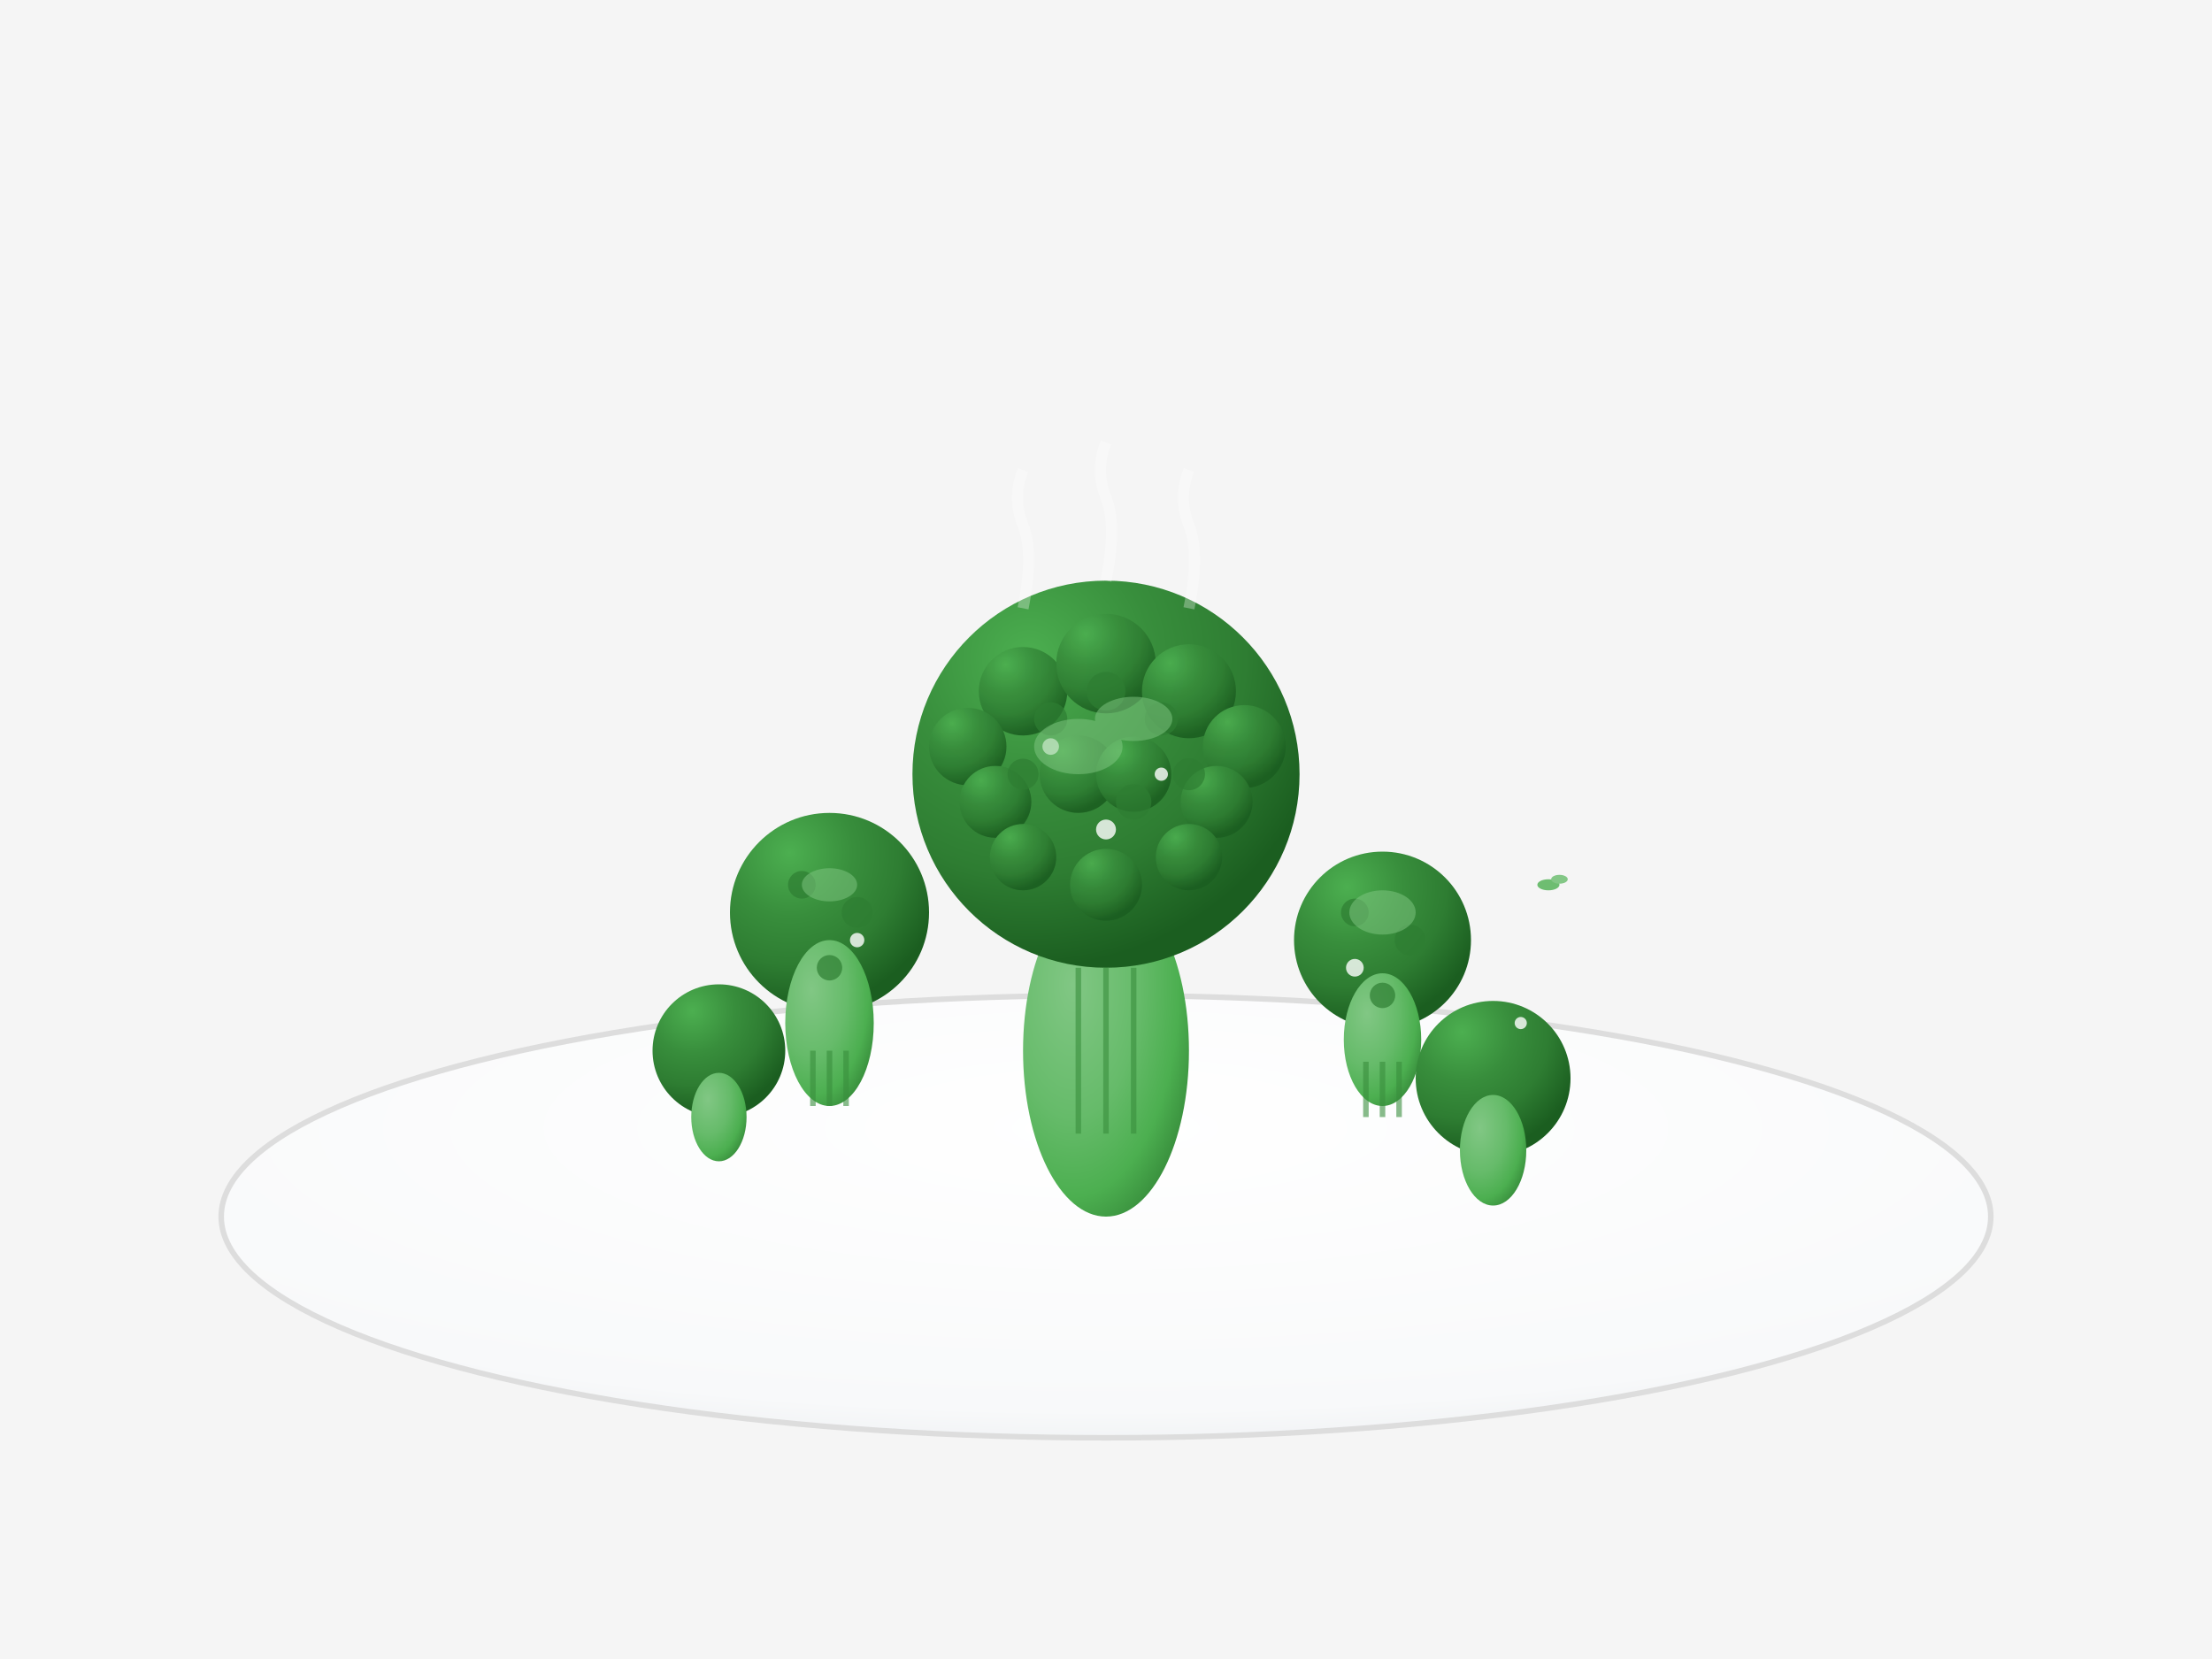 <svg width="400" height="300" viewBox="0 0 400 300" xmlns="http://www.w3.org/2000/svg">
  <defs>
    <radialGradient id="plateGrad" cx="0.5" cy="0.3" r="0.8">
      <stop offset="0%" style="stop-color:#ffffff"/>
      <stop offset="80%" style="stop-color:#f8f9fa"/>
      <stop offset="100%" style="stop-color:#e9ecef"/>
    </radialGradient>
    <radialGradient id="broccoliStemGrad" cx="0.3" cy="0.3" r="0.8">
      <stop offset="0%" style="stop-color:#81C784"/>
      <stop offset="50%" style="stop-color:#66BB6A"/>
      <stop offset="80%" style="stop-color:#4CAF50"/>
      <stop offset="100%" style="stop-color:#388E3C"/>
    </radialGradient>
    <radialGradient id="broccoliFloretGrad" cx="0.3" cy="0.2" r="0.8">
      <stop offset="0%" style="stop-color:#4CAF50"/>
      <stop offset="40%" style="stop-color:#388E3C"/>
      <stop offset="70%" style="stop-color:#2E7D32"/>
      <stop offset="100%" style="stop-color:#1B5E20"/>
    </radialGradient>
    <filter id="shadow">
      <feDropShadow dx="2" dy="3" stdDeviation="3" flood-opacity="0.3"/>
    </filter>
  </defs>
  
  <!-- Background -->
  <rect width="400" height="300" fill="#f5f5f5"/>
  
  <!-- Plate -->
  <ellipse cx="200" cy="220" rx="160" ry="40" fill="url(#plateGrad)" stroke="#ddd" stroke-width="1"/>
  
  <!-- Main broccoli head -->
  <!-- Stem -->
  <ellipse cx="200" cy="190" rx="15" ry="30" fill="url(#broccoliStemGrad)" filter="url(#shadow)"/>
  
  <!-- Main floret cluster -->
  <circle cx="200" cy="140" r="35" fill="url(#broccoliFloretGrad)" filter="url(#shadow)"/>
  
  <!-- Individual florets on main head -->
  <g opacity="0.9">
    <!-- Top florets -->
    <circle cx="185" cy="125" r="8" fill="url(#broccoliFloretGrad)"/>
    <circle cx="200" cy="120" r="9" fill="url(#broccoliFloretGrad)"/>
    <circle cx="215" cy="125" r="8.5" fill="url(#broccoliFloretGrad)"/>
    <circle cx="175" cy="135" r="7" fill="url(#broccoliFloretGrad)"/>
    <circle cx="225" cy="135" r="7.5" fill="url(#broccoliFloretGrad)"/>
    
    <!-- Middle florets -->
    <circle cx="180" cy="145" r="6.5" fill="url(#broccoliFloretGrad)"/>
    <circle cx="195" cy="140" r="7" fill="url(#broccoliFloretGrad)"/>
    <circle cx="205" cy="140" r="6.8" fill="url(#broccoliFloretGrad)"/>
    <circle cx="220" cy="145" r="6.5" fill="url(#broccoliFloretGrad)"/>
    
    <!-- Lower florets -->
    <circle cx="185" cy="155" r="6" fill="url(#broccoliFloretGrad)"/>
    <circle cx="200" cy="160" r="6.5" fill="url(#broccoliFloretGrad)"/>
    <circle cx="215" cy="155" r="6" fill="url(#broccoliFloretGrad)"/>
  </g>
  
  <!-- Smaller florets around main head -->
  <circle cx="150" cy="165" r="18" fill="url(#broccoliFloretGrad)" filter="url(#shadow)"/>
  <ellipse cx="150" cy="185" rx="8" ry="15" fill="url(#broccoliStemGrad)"/>
  
  <circle cx="250" cy="170" r="16" fill="url(#broccoliFloretGrad)" filter="url(#shadow)"/>
  <ellipse cx="250" cy="188" rx="7" ry="12" fill="url(#broccoliStemGrad)"/>
  
  <circle cx="130" cy="190" r="12" fill="url(#broccoliFloretGrad)" filter="url(#shadow)"/>
  <ellipse cx="130" cy="202" rx="5" ry="8" fill="url(#broccoliStemGrad)"/>
  
  <circle cx="270" cy="195" r="14" fill="url(#broccoliFloretGrad)" filter="url(#shadow)"/>
  <ellipse cx="270" cy="208" rx="6" ry="10" fill="url(#broccoliStemGrad)"/>
  
  <!-- Detailed floret texture -->
  <g opacity="0.7">
    <!-- Main head detail florets -->
    <circle cx="190" cy="130" r="3" fill="#2E7D32"/>
    <circle cx="200" cy="125" r="3.5" fill="#2E7D32"/>
    <circle cx="210" cy="130" r="3" fill="#2E7D32"/>
    <circle cx="185" cy="140" r="2.8" fill="#2E7D32"/>
    <circle cx="205" cy="145" r="3.2" fill="#2E7D32"/>
    <circle cx="215" cy="140" r="2.9" fill="#2E7D32"/>
    
    <!-- Left floret details -->
    <circle cx="145" cy="160" r="2.5" fill="#2E7D32"/>
    <circle cx="155" cy="165" r="2.8" fill="#2E7D32"/>
    <circle cx="150" cy="175" r="2.3" fill="#2E7D32"/>
    
    <!-- Right floret details -->
    <circle cx="245" cy="165" r="2.5" fill="#2E7D32"/>
    <circle cx="255" cy="170" r="2.8" fill="#2E7D32"/>
    <circle cx="250" cy="180" r="2.3" fill="#2E7D32"/>
  </g>
  
  <!-- Water droplets -->
  <g fill="#ffffff" opacity="0.8">
    <circle cx="190" cy="135" r="1.5"/>
    <circle cx="210" cy="140" r="1.2"/>
    <circle cx="200" cy="150" r="1.8"/>
    <circle cx="155" cy="170" r="1.3"/>
    <circle cx="245" cy="175" r="1.6"/>
    <circle cx="275" cy="185" r="1.1"/>
  </g>
  
  <!-- Stem texture lines -->
  <g stroke="#388E3C" stroke-width="1" fill="none" opacity="0.6">
    <line x1="195" y1="175" x2="195" y2="205"/>
    <line x1="200" y1="175" x2="200" y2="205"/>
    <line x1="205" y1="175" x2="205" y2="205"/>
    
    <line x1="147" y1="190" x2="147" y2="200"/>
    <line x1="150" y1="190" x2="150" y2="200"/>
    <line x1="153" y1="190" x2="153" y2="200"/>
    
    <line x1="247" y1="192" x2="247" y2="202"/>
    <line x1="250" y1="192" x2="250" y2="202"/>
    <line x1="253" y1="192" x2="253" y2="202"/>
  </g>
  
  <!-- Highlights on florets -->
  <g fill="#81C784" opacity="0.5">
    <ellipse cx="195" cy="135" rx="8" ry="5"/>
    <ellipse cx="205" cy="130" rx="7" ry="4"/>
    <ellipse cx="150" cy="160" rx="5" ry="3"/>
    <ellipse cx="250" cy="165" rx="6" ry="4"/>
  </g>
  
  <!-- Steam effect -->
  <g opacity="0.3" stroke="#ffffff" stroke-width="2" fill="none">
    <path d="M185 110 Q187 100 185 95 Q183 90 185 85"/>
    <path d="M200 105 Q202 95 200 90 Q198 85 200 80"/>
    <path d="M215 110 Q217 100 215 95 Q213 90 215 85"/>
  </g>
  
  <!-- Small herbs/seasoning -->
  <g transform="translate(280, 160)" opacity="0.8">
    <ellipse cx="0" cy="0" rx="2" ry="1" fill="#4CAF50"/>
    <ellipse cx="2" cy="-1" rx="1.5" ry="0.8" fill="#66BB6A"/>
  </g>
</svg>
